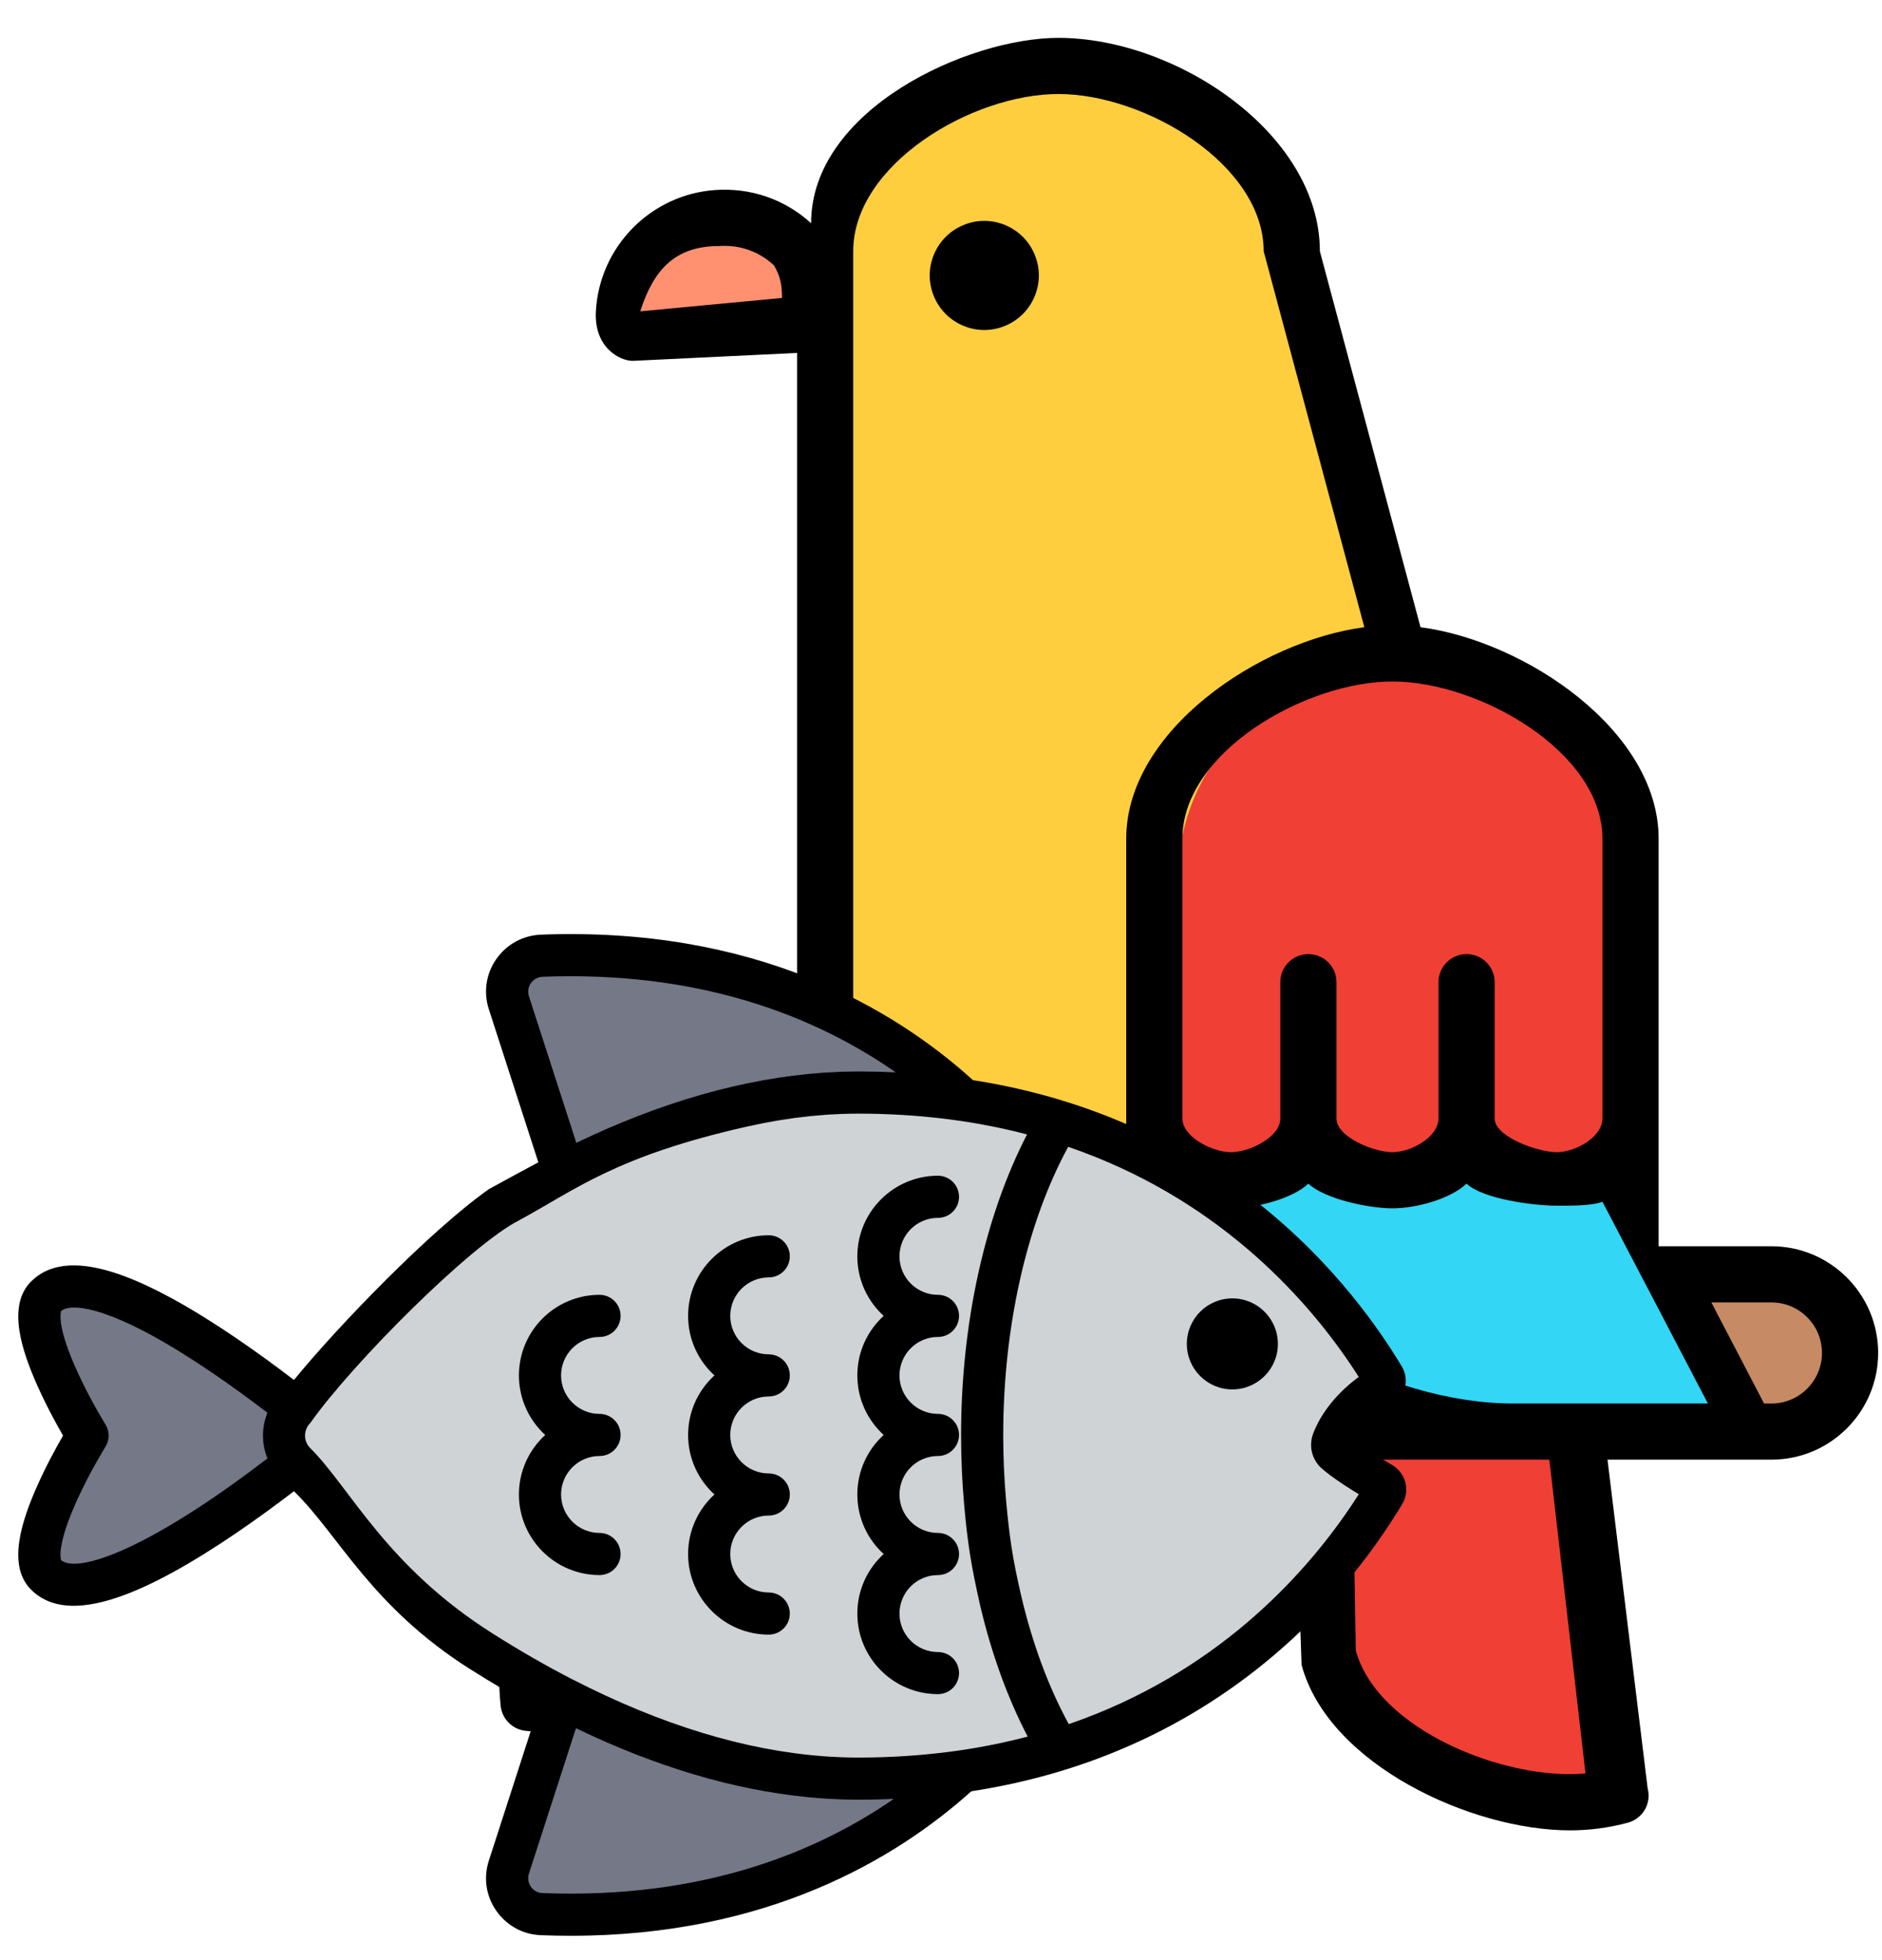 <svg width="48" height="50" viewBox="0 0 48 50" fill="none" xmlns="http://www.w3.org/2000/svg">
<path d="M18.692 41.789C20.587 39.895 21.324 37.56 20.339 36.575C19.354 35.59 17.019 36.327 15.125 38.222C13.23 40.116 12.493 42.451 13.478 43.436C14.463 44.421 16.798 43.684 18.692 41.789Z" fill="#D5EA79"/>
<path d="M25.95 42.11C26.744 41.315 26.15 39.432 24.622 37.904C23.094 36.376 21.211 35.781 20.416 36.576C19.621 37.371 20.216 39.254 21.744 40.782C23.272 42.31 25.155 42.904 25.95 42.11Z" fill="#D5EA79"/>
<path d="M40.066 36.518L40.304 41.968L41.331 45.803C38.675 46.515 34.599 44.938 33.888 42.282L33.274 35.429L40.066 36.518Z" fill="#F03F34"/>
<path d="M12.601 36.518H45.18C46.287 36.518 47.185 35.62 47.185 34.512C47.185 33.404 46.287 32.506 45.18 32.506H12.601C11.494 32.506 10.596 33.404 10.596 34.512C10.596 35.62 11.494 36.518 12.601 36.518Z" fill="#C68A65"/>
<path d="M35.431 31.897H29.668C24.681 31.897 20.638 28.034 20.638 23.27V8.15C20.638 4.925 23.375 2.31 26.75 2.31C30.127 2.31 32.863 4.925 32.863 8.15L35.431 14.679V31.897Z" fill="#FECE3F"/>
<path d="M44.172 35.931L40.81 36.265C35.9 36.265 30.052 33.632 30.052 29.555V23.921C30.052 21.454 32.46 19.455 35.431 19.455C38.402 19.455 40.81 21.454 40.81 23.921V25.934L41.483 31.224L44.172 35.931Z" fill="#33D6F5"/>
<path d="M41.483 24.704V28.57C41.483 29.538 40.008 30.552 39.017 30.552C38.027 30.552 37.224 29.767 37.224 28.799C37.224 29.767 36.421 30.552 35.431 30.552C34.441 30.552 33.638 29.767 33.638 28.799C33.638 29.767 32.835 30.552 31.845 30.552C30.855 30.552 30.052 29.767 30.052 28.799V24.933V22.36C30.052 19.457 32.46 17.103 35.431 17.103C38.402 17.103 41.483 19.228 41.483 22.131V24.5" fill="#F03F34"/>
<path d="M18.292 5.561C17.011 5.651 15.982 6.699 15.913 7.981L21.045 8.123C21.045 6.643 19.794 5.456 18.292 5.561Z" fill="#FF9171"/>
<path d="M25.104 8.418C25.47 8.418 25.829 8.269 26.088 8.01C26.347 7.751 26.496 7.392 26.496 7.026C26.496 6.66 26.347 6.301 26.088 6.042C25.829 5.783 25.471 5.634 25.104 5.634C24.738 5.634 24.379 5.783 24.12 6.042C23.861 6.301 23.712 6.66 23.712 7.026C23.712 7.392 23.861 7.751 24.12 8.01C24.379 8.269 24.738 8.418 25.104 8.418Z" fill="black"/>
<path fill-rule="evenodd" clip-rule="evenodd" d="M45.18 31.79H42.303V21.395C42.303 18.636 38.895 16.351 36.23 15.999L33.663 6.41C33.663 3.408 29.998 0.966 26.996 0.966C24.676 0.966 20.687 2.799 20.687 5.694C20.017 5.084 19.151 4.784 18.242 4.847C16.596 4.962 15.287 6.293 15.198 7.942C15.148 8.865 15.804 9.205 16.138 9.205L20.329 9.003V25.522C20.329 28.071 22.808 30.379 24.779 31.79H16.279H12.602C11.101 31.79 9.879 33.011 9.879 34.512C9.879 36.013 11.101 37.234 12.602 37.234H15.167C14.976 37.384 14.794 37.545 14.622 37.718C13.206 39.133 12.548 41.189 12.768 43.507C12.801 43.849 13.072 44.119 13.414 44.152C13.707 44.18 13.997 44.194 14.281 44.194C16.242 44.194 17.967 43.535 19.203 42.299C19.758 41.744 20.196 41.091 20.51 40.362C20.718 40.699 20.962 41.01 21.242 41.29C22.266 42.314 23.692 42.859 25.31 42.859C25.544 42.859 25.782 42.848 26.023 42.825C26.365 42.792 26.636 42.522 26.668 42.18C26.851 40.269 26.305 38.571 25.134 37.399C25.077 37.343 25.019 37.288 24.96 37.234H33.016L33.196 42.467C33.877 45.009 37.529 46.69 40.044 46.69C40.53 46.69 41.025 46.627 41.517 46.495C41.7 46.446 41.857 46.326 41.952 46.161C42.047 45.997 42.072 45.801 42.023 45.618L40.999 37.234H45.18C46.681 37.234 47.902 36.013 47.902 34.512C47.902 33.011 46.681 31.79 45.18 31.79ZM30.023 33.223H16.279H12.602C11.891 33.223 11.312 33.801 11.312 34.512C11.312 35.223 11.891 35.802 12.602 35.802H32.529C31.523 35.129 30.667 34.249 30.023 33.223ZM40.87 28.531V21.395C40.87 19.183 37.726 17.384 35.514 17.384C33.302 17.384 30.157 19.183 30.157 21.395V28.531C30.157 29.005 30.923 29.391 31.397 29.391C31.871 29.391 32.654 29.005 32.654 28.531V25.054C32.654 24.658 32.974 24.338 33.37 24.338C33.766 24.338 34.086 24.658 34.086 25.054V28.531C34.086 29.005 35.04 29.391 35.514 29.391C35.988 29.391 36.688 29.005 36.688 28.531V25.054C36.688 24.658 37.009 24.338 37.404 24.338C37.8 24.338 38.121 24.658 38.121 25.054V28.531C38.121 29.005 39.231 29.391 39.705 29.391C40.179 29.391 40.87 29.005 40.87 28.531ZM19.739 6.768C19.36 6.414 18.863 6.239 18.342 6.276C17.215 6.276 16.67 6.88 16.329 7.942L19.945 7.6C19.946 7.229 19.887 7.023 19.739 6.768ZM21.761 6.41V25.522C21.761 27.592 23.933 30.082 26.514 31.231C26.88 31.394 28.431 31.333 28.725 31.279C28.86 31.254 28.987 31.231 29.107 31.231C28.858 30.432 28.724 29.583 28.724 28.703V21.395C28.724 18.636 32.133 16.351 34.797 15.999L32.23 6.41C32.23 4.198 29.208 2.398 26.996 2.398C24.784 2.398 21.761 4.198 21.761 6.41ZM31.397 30.823C31.205 30.823 30.638 30.799 30.46 30.755C31.342 33.672 35.399 35.802 38.6 35.802H43.56L42.215 33.228L40.87 30.655C40.604 30.763 40.009 30.755 39.705 30.755C39.095 30.755 37.816 30.583 37.404 30.193C36.993 30.583 36.124 30.823 35.514 30.823C34.904 30.823 33.781 30.583 33.37 30.193C32.959 30.583 32.007 30.823 31.397 30.823ZM14.161 42.76C15.789 42.785 17.203 42.272 18.19 41.286C19.177 40.299 19.69 38.884 19.664 37.256C18.036 37.23 16.622 37.744 15.635 38.731C14.648 39.717 14.135 41.132 14.161 42.76ZM22.255 40.277C22.997 41.019 24.052 41.417 25.27 41.426C25.26 40.208 24.862 39.154 24.12 38.412C23.379 37.671 22.324 37.272 21.106 37.263C21.116 38.481 21.514 39.536 22.255 40.277ZM34.499 37.234L34.579 42.096C35.125 44.131 38.407 45.428 40.438 45.238L39.516 37.234H34.499ZM44.992 35.802H45.18C45.891 35.802 46.469 35.223 46.469 34.512C46.469 33.801 45.891 33.223 45.18 33.223H43.648L44.992 35.802Z" fill="black"/>
<path d="M34.28 36.603C34.28 37.195 35.014 37.779 34.861 38.346C33.849 42.082 29.973 45.107 23.29 45.107C15.141 45.938 6.723 37.549 7.03 36.977C6.846 35.636 15.385 26.753 23.29 28.266C30.142 28.266 33.993 31.605 34.861 35.442C34.968 35.916 34.28 36.11 34.28 36.603Z" fill="#CFD3D6"/>
<path d="M1.815 36.603L1.234 32.538C4.133 33.683 5.732 34.351 7.622 36.603C5.849 38.98 4.338 39.75 1.234 40.088L1.815 36.603Z" fill="#747887"/>
<path d="M14.536 29.635C14.071 30.099 12.987 26.151 12.793 24.408C16.879 23.579 19.75 24.822 23.827 27.312C20.924 27.893 15 29.17 14.536 29.635Z" fill="#747887"/>
<path d="M14.536 43.61C14.071 43.145 12.987 47.094 12.793 48.836C16.879 49.666 19.75 48.423 23.827 45.933C20.924 45.352 15 44.074 14.536 43.61Z" fill="#747887"/>
<circle cx="31.431" cy="34.281" r="1.161" fill="black"/>
<path d="M23.922 34.104C24.219 34.104 24.46 33.863 24.46 33.566C24.46 33.269 24.219 33.029 23.922 33.029C23.381 33.029 22.941 32.589 22.941 32.048C22.941 31.506 23.381 31.066 23.922 31.066C24.219 31.066 24.46 30.826 24.46 30.529C24.46 30.232 24.219 29.991 23.922 29.991C22.789 29.991 21.866 30.914 21.866 32.048C21.866 32.649 22.125 33.19 22.538 33.566C22.125 33.943 21.866 34.484 21.866 35.085C21.866 35.686 22.125 36.227 22.538 36.604C22.125 36.98 21.866 37.521 21.866 38.122C21.866 38.723 22.125 39.265 22.538 39.641C22.125 40.017 21.866 40.559 21.866 41.159C21.866 42.293 22.788 43.215 23.922 43.215C24.219 43.215 24.46 42.975 24.46 42.678C24.46 42.381 24.219 42.141 23.922 42.141C23.381 42.141 22.941 41.701 22.941 41.16C22.941 40.618 23.381 40.178 23.922 40.178C24.219 40.178 24.46 39.938 24.46 39.641C24.46 39.344 24.219 39.103 23.922 39.103C23.381 39.103 22.941 38.663 22.941 38.122C22.941 37.581 23.381 37.141 23.922 37.141C24.219 37.141 24.46 36.9 24.46 36.603C24.46 36.307 24.219 36.066 23.922 36.066C23.381 36.066 22.941 35.626 22.941 35.085C22.941 34.544 23.381 34.104 23.922 34.104Z" fill="black"/>
<path d="M19.606 35.622C19.903 35.622 20.144 35.382 20.144 35.085C20.144 34.788 19.903 34.547 19.606 34.547C19.065 34.547 18.625 34.107 18.625 33.566C18.625 33.025 19.065 32.585 19.606 32.585C19.903 32.585 20.144 32.344 20.144 32.048C20.144 31.751 19.903 31.51 19.606 31.51C18.473 31.51 17.55 32.432 17.55 33.566C17.55 34.167 17.809 34.709 18.222 35.085C17.809 35.461 17.55 36.003 17.55 36.604C17.55 37.205 17.809 37.746 18.222 38.122C17.809 38.498 17.55 39.04 17.55 39.641C17.55 40.775 18.473 41.697 19.606 41.697C19.903 41.697 20.144 41.456 20.144 41.16C20.144 40.863 19.903 40.622 19.606 40.622C19.065 40.622 18.625 40.182 18.625 39.641C18.625 39.1 19.065 38.66 19.606 38.66C19.903 38.66 20.144 38.419 20.144 38.122C20.144 37.825 19.903 37.585 19.606 37.585C19.065 37.585 18.625 37.145 18.625 36.603C18.625 36.062 19.065 35.622 19.606 35.622Z" fill="black"/>
<path d="M15.291 37.141C15.588 37.141 15.828 36.9 15.828 36.603C15.828 36.307 15.588 36.066 15.291 36.066C14.75 36.066 14.31 35.626 14.31 35.085C14.31 34.544 14.75 34.104 15.291 34.104C15.588 34.104 15.828 33.863 15.828 33.566C15.828 33.269 15.588 33.029 15.291 33.029C14.157 33.029 13.235 33.951 13.235 35.085C13.235 35.686 13.494 36.227 13.906 36.604C13.494 36.98 13.235 37.521 13.235 38.122C13.235 39.256 14.157 40.178 15.291 40.178C15.588 40.178 15.828 39.938 15.828 39.641C15.828 39.344 15.588 39.103 15.291 39.103C14.75 39.103 14.31 38.663 14.31 38.122C14.31 37.581 14.75 37.141 15.291 37.141Z" fill="black"/>
<path fill-rule="evenodd" clip-rule="evenodd" d="M35.843 37.815C35.837 37.792 35.83 37.769 35.822 37.746C35.763 37.589 35.65 37.453 35.504 37.369C35.445 37.335 35.389 37.302 35.336 37.27C34.962 37.048 34.724 36.886 34.577 36.776C34.697 36.554 34.941 36.22 35.416 35.901C35.448 35.88 35.48 35.859 35.514 35.838C35.519 35.835 35.523 35.831 35.528 35.828C35.544 35.818 35.559 35.807 35.574 35.796L35.578 35.792L35.582 35.789L35.587 35.785C35.601 35.773 35.615 35.762 35.628 35.749L35.633 35.744L35.637 35.74C35.836 35.544 35.906 35.246 35.813 34.983C35.797 34.939 35.777 34.895 35.751 34.853C35.719 34.799 35.685 34.744 35.651 34.689L35.631 34.657C34.828 33.368 33.455 31.6 31.327 30.122C29.409 28.79 27.227 27.93 24.815 27.553C22.787 25.715 19.257 23.631 13.796 23.842C13.337 23.86 12.923 24.087 12.659 24.463C12.396 24.84 12.326 25.307 12.468 25.744L13.73 29.649C13.242 29.911 13.242 29.911 12.468 30.334C10.97 31.393 8.623 33.823 7.497 35.201C6.629 34.536 5.482 33.718 4.383 33.119C2.626 32.161 1.448 32.023 0.784 32.699C0.163 33.33 0.58 34.504 0.947 35.332C1.178 35.852 1.441 36.331 1.608 36.62C1.441 36.91 1.178 37.388 0.947 37.908C0.58 38.736 0.163 39.91 0.784 40.541C1.059 40.821 1.423 40.962 1.88 40.961C2.524 40.961 3.354 40.682 4.383 40.121C5.482 39.522 6.629 38.703 7.497 38.039C8.645 39.157 9.457 40.972 11.988 42.576C12.57 42.944 13.147 43.282 13.72 43.59L12.468 47.463C12.326 47.9 12.396 48.367 12.659 48.743C12.923 49.12 13.337 49.347 13.797 49.364C14.055 49.374 14.308 49.379 14.558 49.379C19.559 49.379 22.844 47.425 24.773 45.693C27.209 45.318 29.411 44.453 31.344 43.106C33.472 41.624 34.842 39.853 35.643 38.563L35.663 38.532C35.697 38.476 35.731 38.421 35.763 38.367C35.863 38.2 35.892 38.004 35.843 37.815ZM19.041 28.74C15.722 29.49 14.699 30.334 13.242 31.128C12.025 31.736 8.983 34.778 7.914 36.299C7.736 36.477 7.736 36.763 7.912 36.938L7.914 36.941L7.92 36.946C8.946 37.975 9.85 39.949 12.563 41.668C13.25 42.103 13.929 42.493 14.599 42.839C14.605 42.841 14.611 42.843 14.616 42.846C16.859 43.999 19.012 44.655 21.03 44.801L21.036 44.802C21.169 44.811 21.301 44.818 21.432 44.823C21.457 44.824 21.481 44.825 21.506 44.826C21.635 44.83 21.763 44.833 21.891 44.833C22 44.833 22.109 44.832 22.217 44.83L22.235 44.83C22.993 44.816 23.739 44.756 24.457 44.653L24.461 44.652C25.06 44.566 25.643 44.447 26.211 44.298C25.699 43.317 25.283 42.171 24.996 40.942C24.766 39.922 24.678 39.364 24.591 38.39C24.539 37.803 24.512 37.202 24.512 36.603C24.512 33.76 25.121 31.012 26.195 28.938C25.645 28.793 25.079 28.679 24.499 28.593L24.497 28.593C23.763 28.485 23.001 28.424 22.226 28.41L22.224 28.41C22.113 28.408 22.002 28.407 21.891 28.407C21.752 28.407 21.613 28.41 21.472 28.415C21.446 28.416 21.419 28.417 21.392 28.419L21.359 28.421L21.339 28.422L21.33 28.422C21.239 28.426 21.148 28.43 21.057 28.437C20.987 28.442 20.916 28.449 20.846 28.455C20.779 28.461 20.711 28.466 20.643 28.473C20.566 28.481 20.489 28.491 20.411 28.501L20.387 28.504L20.34 28.509C20.304 28.514 20.268 28.518 20.232 28.523C20.135 28.536 20.038 28.551 19.94 28.567C19.902 28.573 19.864 28.578 19.826 28.585C19.718 28.603 19.609 28.623 19.502 28.644L19.484 28.647L19.427 28.658C19.307 28.682 19.187 28.707 19.068 28.734L19.041 28.74ZM25.587 36.604C25.587 37.17 25.612 37.739 25.662 38.295C25.745 39.188 25.814 39.706 26.043 40.697C26.328 41.917 26.745 43.043 27.259 43.98C30.991 42.697 33.234 40.217 34.414 38.482L34.457 38.418C34.484 38.379 34.51 38.339 34.536 38.3C34.567 38.252 34.598 38.205 34.628 38.158L34.655 38.115C34.367 37.94 34.128 37.782 33.938 37.64C33.852 37.576 33.775 37.515 33.71 37.458C33.68 37.432 33.653 37.404 33.628 37.374C33.522 37.248 33.458 37.093 33.442 36.931C33.431 36.812 33.446 36.689 33.49 36.572C33.604 36.271 33.881 35.737 34.522 35.225C34.564 35.191 34.608 35.157 34.654 35.123L34.627 35.08C34.597 35.034 34.567 34.987 34.535 34.939C34.509 34.9 34.483 34.86 34.456 34.82L34.414 34.758C33.235 33.025 30.987 30.537 27.244 29.254C26.188 31.194 25.587 33.843 25.587 36.604ZM22.334 27.337L22.411 27.339C22.556 27.343 22.701 27.348 22.846 27.355C20.997 26.063 18.295 24.902 14.555 24.902C14.32 24.902 14.082 24.907 13.838 24.916C13.718 24.921 13.609 24.98 13.54 25.079C13.472 25.177 13.454 25.299 13.49 25.413L14.699 29.152C16.88 28.103 18.988 27.505 20.986 27.365L21.002 27.363L21.021 27.362C21.127 27.355 21.233 27.35 21.338 27.346C21.355 27.345 21.372 27.344 21.39 27.343C21.413 27.341 21.436 27.34 21.46 27.339C21.559 27.336 21.657 27.335 21.756 27.334L21.771 27.334C21.789 27.334 21.807 27.333 21.824 27.333C21.847 27.332 21.869 27.332 21.891 27.332C22.04 27.332 22.187 27.334 22.334 27.337ZM1.974 38.246C1.451 39.39 1.543 39.752 1.557 39.794C1.91 40.121 3.584 39.681 6.821 37.203L6.819 37.198C6.812 37.18 6.806 37.161 6.799 37.143L6.792 37.122L6.784 37.1C6.779 37.086 6.774 37.072 6.77 37.057C6.764 37.038 6.76 37.019 6.755 37L6.75 36.978L6.744 36.955C6.741 36.941 6.737 36.927 6.734 36.913C6.73 36.892 6.727 36.87 6.725 36.849L6.722 36.828L6.718 36.805C6.716 36.792 6.714 36.78 6.713 36.767C6.71 36.729 6.708 36.691 6.708 36.653C6.707 36.635 6.707 36.617 6.707 36.598C6.708 36.556 6.709 36.514 6.713 36.472C6.714 36.462 6.716 36.452 6.718 36.441L6.719 36.431L6.721 36.421L6.723 36.403C6.726 36.377 6.729 36.352 6.734 36.326C6.737 36.314 6.74 36.303 6.743 36.291L6.748 36.27L6.752 36.251C6.758 36.228 6.763 36.205 6.77 36.182C6.773 36.17 6.778 36.158 6.782 36.146L6.79 36.125L6.796 36.107C6.801 36.092 6.806 36.077 6.811 36.062C6.814 36.055 6.817 36.048 6.819 36.041L6.821 36.037C5.989 35.401 4.9 34.625 3.869 34.062C2.484 33.307 1.762 33.257 1.558 33.445C1.543 33.488 1.451 33.852 1.978 35.002C2.111 35.294 2.255 35.57 2.377 35.794C2.44 35.908 2.497 36.009 2.544 36.091C2.608 36.202 2.656 36.28 2.677 36.316L2.69 36.336C2.798 36.51 2.798 36.73 2.69 36.904C2.686 36.91 2.299 37.534 1.974 38.246ZM13.54 48.128C13.609 48.227 13.718 48.286 13.838 48.29C17.921 48.448 20.836 47.242 22.796 45.887L22.778 45.888C22.651 45.893 22.524 45.897 22.395 45.901L22.309 45.903C22.17 45.906 22.031 45.908 21.891 45.908C21.764 45.908 21.636 45.905 21.508 45.901L21.42 45.898C21.152 45.888 20.883 45.87 20.613 45.844L20.587 45.841C18.7 45.654 16.727 45.067 14.69 44.084L13.49 47.794C13.454 47.908 13.472 48.029 13.54 48.128Z" fill="black"/>
</svg>
